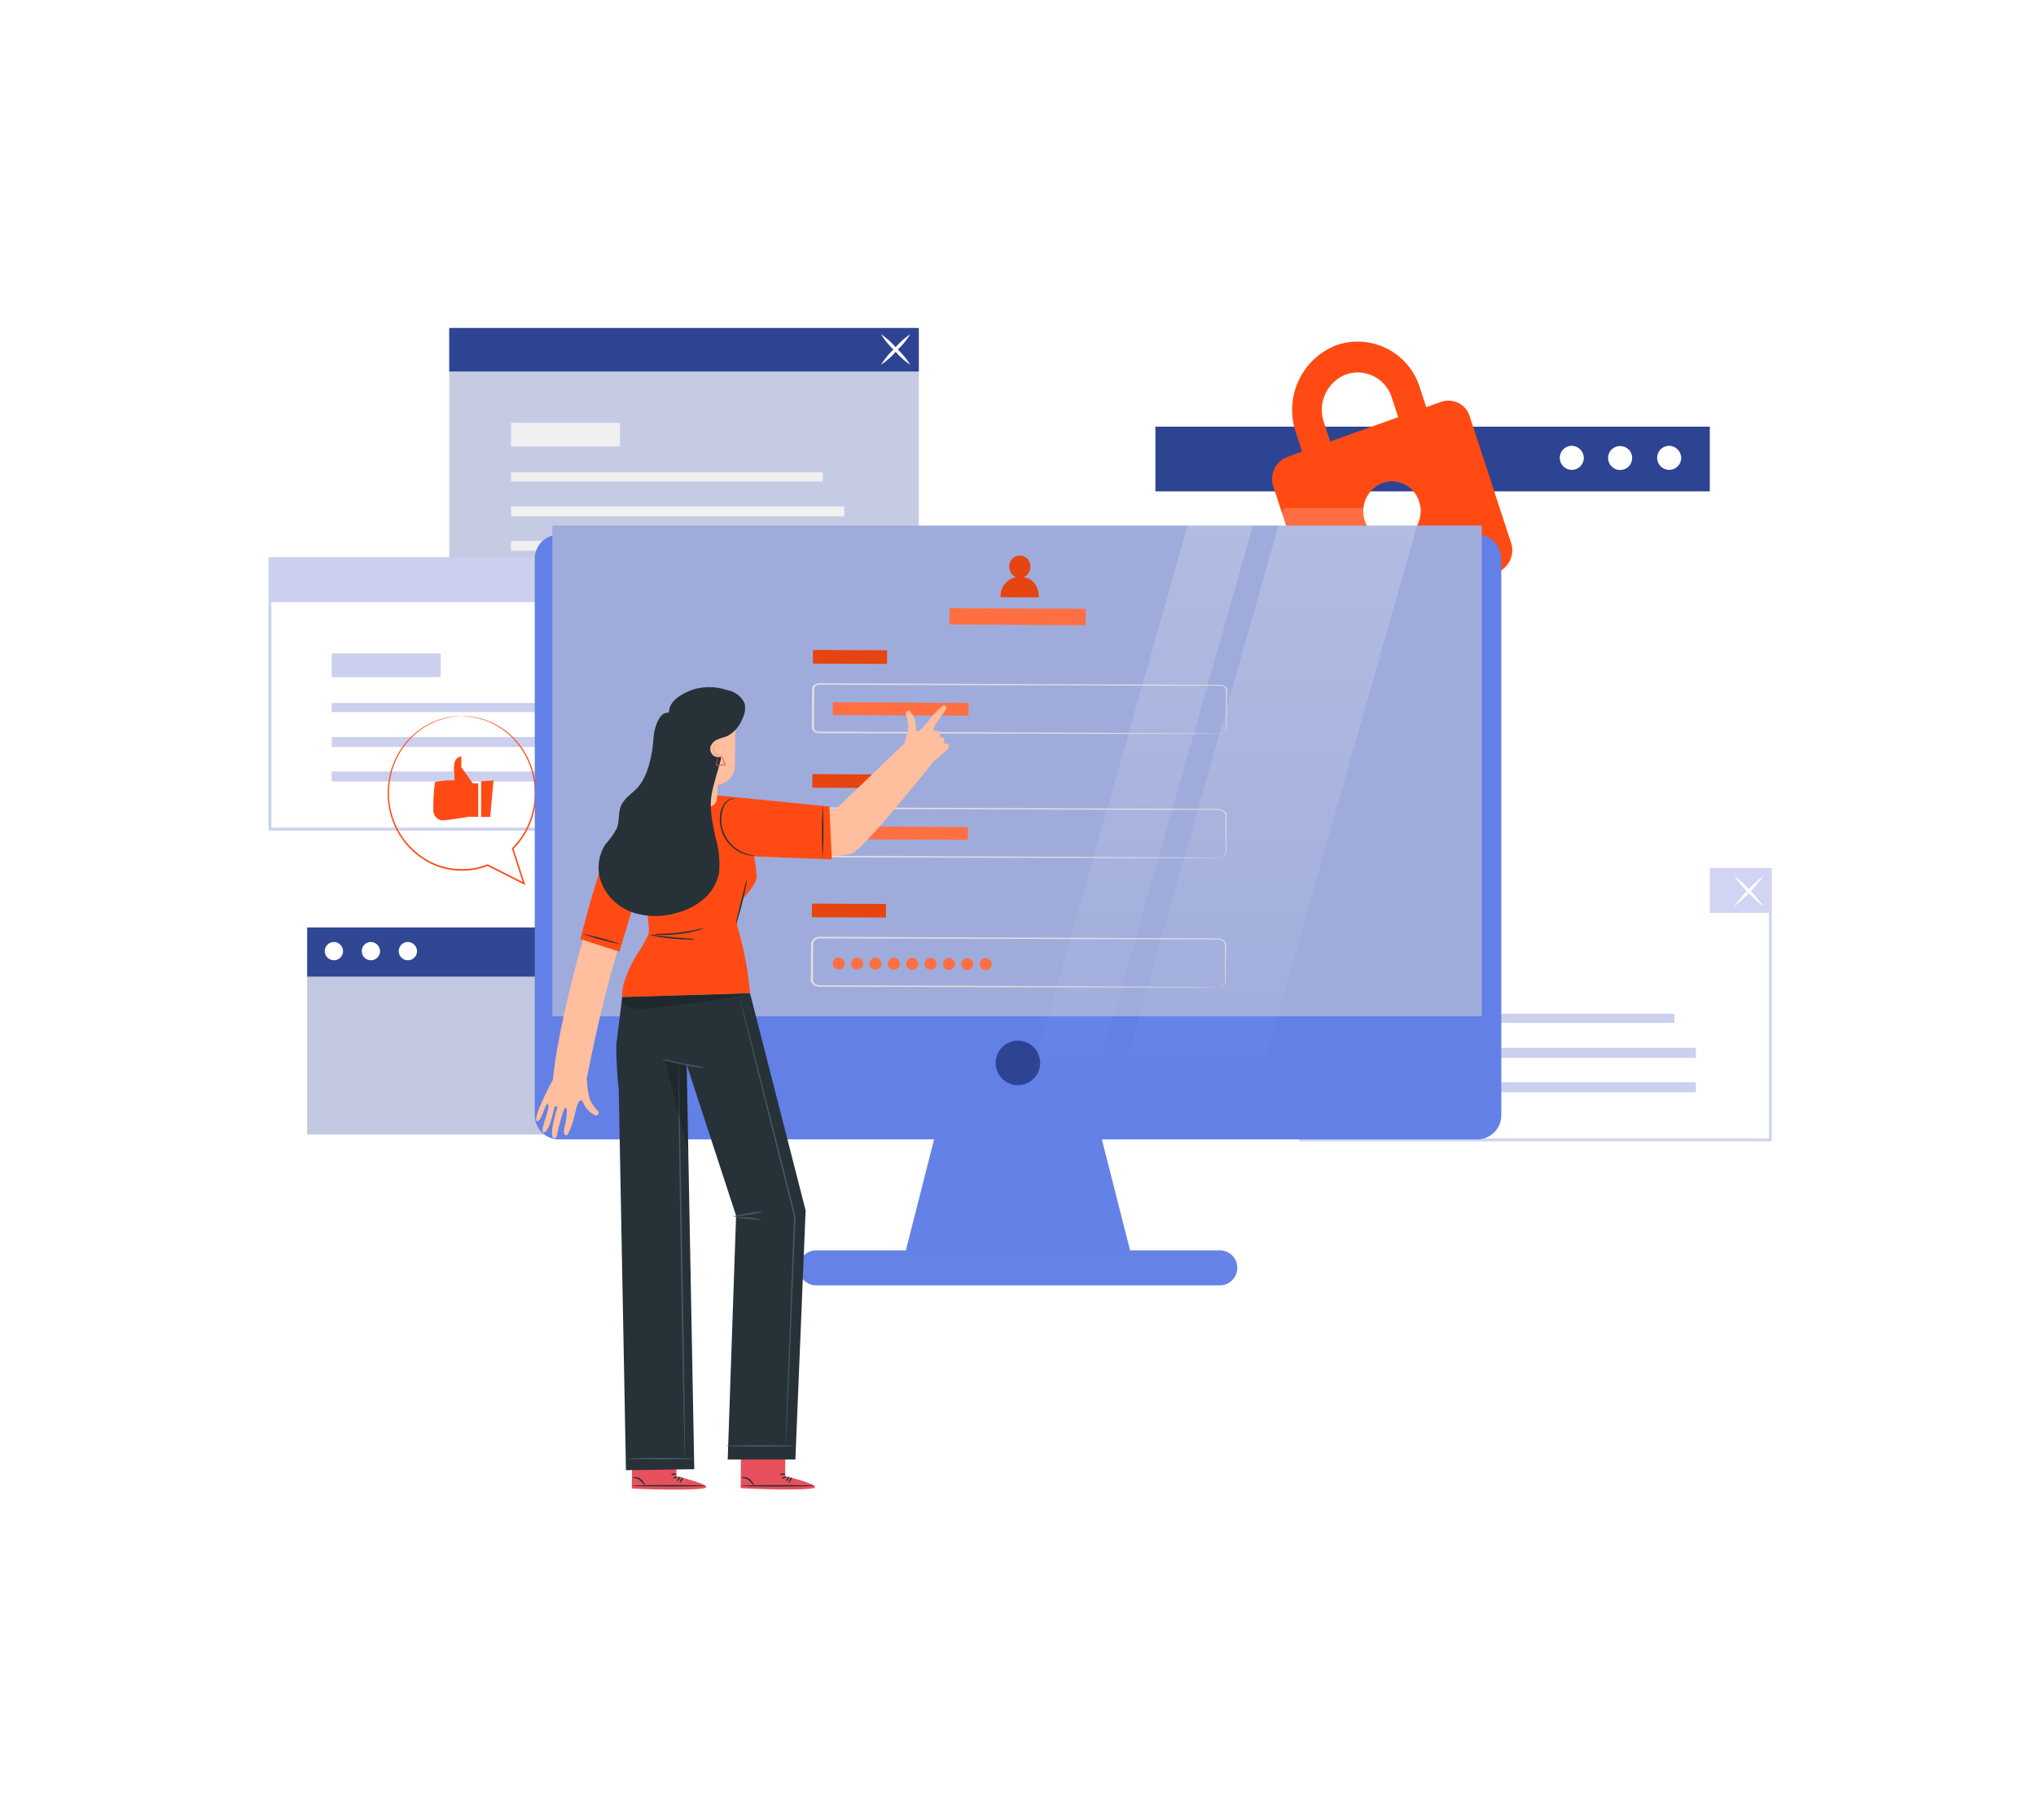 <svg xmlns="http://www.w3.org/2000/svg" xmlns:xlink="http://www.w3.org/1999/xlink" width="228.442" height="204.234" viewBox="0 0 228.442 204.234"><defs><filter id="a" x="4.465" y="77.072" width="108.729" height="80.235" filterUnits="userSpaceOnUse"><feOffset dy="3" input="SourceAlpha"/><feGaussianBlur stdDeviation="10" result="b"/><feFlood flood-color="#7090b0" flood-opacity="0.2"/><feComposite operator="in" in2="b"/><feComposite in="SourceGraphic"/></filter><filter id="c" x="99.638" y="20.877" width="122.207" height="121.999" filterUnits="userSpaceOnUse"><feOffset dy="3" input="SourceAlpha"/><feGaussianBlur stdDeviation="10" result="d"/><feFlood flood-color="#7090b0" flood-opacity="0.102"/><feComposite operator="in" in2="d"/><feComposite in="SourceGraphic"/></filter><filter id="e" x="41.412" y="62.987" width="145.616" height="138.225" filterUnits="userSpaceOnUse"><feOffset dy="3" input="SourceAlpha"/><feGaussianBlur stdDeviation="20" result="f"/><feFlood flood-color="#7090b0" flood-opacity="0.2"/><feComposite operator="in" in2="f"/><feComposite in="SourceGraphic"/></filter><filter id="g" x="0" y="0" width="228.442" height="187.854" filterUnits="userSpaceOnUse"><feOffset dy="3" input="SourceAlpha"/><feGaussianBlur stdDeviation="20" result="h"/><feFlood flood-color="#7090b0" flood-opacity="0.2"/><feComposite operator="in" in2="h"/><feComposite in="SourceGraphic"/></filter><filter id="i" x="29.613" y="80.3" width="169.212" height="123.935" filterUnits="userSpaceOnUse"><feOffset dy="3" input="SourceAlpha"/><feGaussianBlur stdDeviation="20" result="j"/><feFlood flood-color="#7090b0" flood-opacity="0.2"/><feComposite operator="in" in2="j"/><feComposite in="SourceGraphic"/></filter><linearGradient id="k" x1="0.5" y1="-0.011" x2="0.5" y2="0.996" gradientUnits="objectBoundingBox"><stop offset="0" stop-color="#fff"/><stop offset="1" stop-color="#fff" stop-opacity="0"/></linearGradient></defs><g transform="translate(14.129 20.804)"><g transform="translate(16 16)"><g transform="translate(0 0)"><g transform="translate(115.665 60.589)"><path d="M356.033,252.038H303.026V221.357h53.007Zm-52.684-.323h52.36V221.68H303.35Z" transform="translate(-303.026 -221.357)" fill="#d0d4f2"/><g transform="translate(7.093 16.359)"><rect width="34.98" height="1.026" fill="#cad0ee"/></g><g transform="translate(7.093 20.183)"><rect width="37.389" height="1.12" fill="#cad0ee"/></g><g transform="translate(7.093 24.052)"><rect width="37.389" height="1.12" fill="#cad0ee"/></g><g transform="translate(7.093 10.805)"><rect width="12.225" height="2.662" fill="#f0f0f0"/></g><g transform="translate(0.162 0.162)"><rect width="52.684" height="4.884" fill="#d1d5f3"/></g><g transform="translate(48.787 0.888)"><path d="M453.847,227.53a16.721,16.721,0,0,1,3.276-3.424,16.765,16.765,0,0,1-3.276,3.424Z" transform="translate(-453.843 -224.102)" fill="#fff"/><path d="M457.123,227.53a16.743,16.743,0,0,1-3.276-3.424,16.765,16.765,0,0,1,3.276,3.424Z" transform="translate(-453.843 -224.102)" fill="#fff"/></g></g><g transform="translate(20.277)"><rect width="52.684" height="30.357" fill="#c5cbe3"/><g transform="translate(6.932 16.197)"><rect width="34.98" height="1.026" fill="#f0f0f0"/></g><g transform="translate(6.932 20.021)"><rect width="37.389" height="1.119" fill="#f0f0f0"/></g><g transform="translate(6.932 23.89)"><rect width="37.389" height="1.119" fill="#f0f0f0"/></g><g transform="translate(6.932 10.643)"><rect width="12.225" height="2.662" fill="#f0f0f0"/></g><rect width="52.684" height="4.884" fill="#2d4493"/><g transform="translate(48.444 0.702)"><g transform="translate(0)"><path d="M252.126,39.654a8.478,8.478,0,0,1,1.516-1.829,8.491,8.491,0,0,1,1.76-1.6,8.47,8.47,0,0,1-1.516,1.829A8.484,8.484,0,0,1,252.126,39.654Z" transform="translate(-252.122 -36.226)" fill="#fff"/></g><path d="M255.4,39.654a8.487,8.487,0,0,1-1.759-1.6,8.47,8.47,0,0,1-1.517-1.829,8.49,8.49,0,0,1,1.76,1.6A8.466,8.466,0,0,1,255.4,39.654Z" transform="translate(-252.122 -36.226)" fill="#fff"/></g></g><g transform="translate(0 25.714)"><path d="M92.688,144.225H39.681V113.544H92.688ZM40,143.9h52.36V113.867H40Z" transform="translate(-39.681 -113.544)" fill="#cad0ee"/><g transform="translate(7.093 16.359)"><rect width="34.98" height="1.026" fill="#cad0ee"/></g><g transform="translate(7.093 20.183)"><rect width="37.389" height="1.119" fill="#cad0ee"/></g><g transform="translate(7.093 24.052)"><rect width="37.389" height="1.119" fill="#cad0ee"/></g><g transform="translate(7.093 10.805)"><rect width="12.225" height="2.662" fill="#cad0ee"/></g><g transform="translate(0.162 0.162)"><rect width="52.684" height="4.884" fill="#cad0ee"/></g></g><g transform="translate(4.336 67.268)"><g transform="matrix(1, 0, 0, 1, -34.46, -104.07)" filter="url(#a)"><rect width="48.729" height="20.235" transform="translate(34.46 104.07)" fill="#c1c8e0"/></g><rect width="48.729" height="5.516" fill="#304894"/><g transform="translate(1.978 1.632)"><path d="M67.541,182.007a1.024,1.024,0,1,1-1.023-1.069A1.047,1.047,0,0,1,67.541,182.007Z" transform="translate(-65.495 -180.938)" fill="#fff"/></g><g transform="translate(6.128 1.632)"><path d="M80.37,182.007a1.024,1.024,0,1,1-1.023-1.069A1.047,1.047,0,0,1,80.37,182.007Z" transform="translate(-78.324 -180.938)" fill="#fff"/></g><g transform="translate(10.278 1.632)"><path d="M93.2,182.007a1.024,1.024,0,1,1-1.023-1.069A1.047,1.047,0,0,1,93.2,182.007Z" transform="translate(-91.153 -180.938)" fill="#fff"/></g></g><g transform="translate(99.509 11.073)"><g transform="matrix(1, 0, 0, 1, -129.64, -47.88)" filter="url(#c)"><rect width="62.207" height="61.999" transform="translate(129.64 47.88)" fill="#fff"/></g><rect width="62.207" height="7.262" fill="#2d4493"/><g transform="translate(45.375 2.149)"><path d="M263.824,76.335a1.348,1.348,0,1,1-1.347-1.408A1.379,1.379,0,0,1,263.824,76.335Z" transform="translate(-261.13 -74.927)" fill="#fff"/></g><g transform="translate(50.808 2.179)"><path d="M280.254,75.446a1.348,1.348,0,1,1-1.948-.043A1.378,1.378,0,0,1,280.254,75.446Z" transform="translate(-277.924 -75.021)" fill="#fff"/></g><g transform="translate(56.302 2.149)"><path d="M297.6,76.335a1.348,1.348,0,1,1-1.347-1.408A1.379,1.379,0,0,1,297.6,76.335Z" transform="translate(-294.909 -74.927)" fill="#fff"/></g></g><g transform="translate(112.607 1.503)"><path d="M331.893,45.488l-1.667.6-.713-2.177a7.3,7.3,0,0,0-9.348-4.79,7.791,7.791,0,0,0-4.578,9.772l.713,2.177-1.672.6a2.66,2.66,0,0,0-1.559,3.325l4.637,14.166a2.5,2.5,0,0,0,3.189,1.653l17.266-6.176a2.673,2.673,0,0,0,1.573-3.356L335.1,47.109A2.5,2.5,0,0,0,331.893,45.488Zm-13.16,2.275a4.27,4.27,0,0,1,2.509-5.356,4,4,0,0,1,5.122,2.626l.713,2.177-7.631,2.73Zm9.707,12.568,1.184,3.618a.291.291,0,0,1-.185.362l-1.657.593a.268.268,0,0,1-.339-.175l-1.185-3.618a3.234,3.234,0,0,1-2.92-2.266,3.4,3.4,0,0,1,2-4.264,3.184,3.184,0,0,1,4.08,2.088A3.456,3.456,0,0,1,328.441,60.331Z" transform="translate(-312.934 -38.702)" fill="#ff4b13"/></g><g transform="translate(13.364 43.546)"><path d="M105.057,168.672a.88.88,0,0,1-.15.017l-.44.032a4.893,4.893,0,0,0-.71.095c-.139.028-.292.039-.449.085l-.5.139a8.261,8.261,0,0,0-2.385,1.183,8.454,8.454,0,0,0-2.347,2.612,8.918,8.918,0,0,0-.823,1.879,9.469,9.469,0,0,0-.337,3.365c.011.2.053.4.079.6a4.218,4.218,0,0,0,.114.6,8.537,8.537,0,0,0,4.846,5.928,7.676,7.676,0,0,0,2.778.624,7.505,7.505,0,0,0,2.9-.418l.284-.1.038-.014.034.017,4.08,2.071-.121.1-1.263-3.921-.016-.048.036-.036a8.71,8.71,0,0,0,2.142-3.561,8.949,8.949,0,0,0,.311-3.792,8.725,8.725,0,0,0-2.914-5.468,8.962,8.962,0,0,0-2-1.276,8.8,8.8,0,0,0-1.693-.533l-.635-.108-.468-.033-.287-.022a.482.482,0,0,1-.1-.013.536.536,0,0,1,.1,0l.288.008.471.019.641.1a8.612,8.612,0,0,1,1.715.514,8.953,8.953,0,0,1,2.039,1.27,8.792,8.792,0,0,1,1.883,2.273,8.89,8.89,0,0,1,1.1,3.257,9.078,9.078,0,0,1-.3,3.856,8.852,8.852,0,0,1-2.173,3.633l.02-.085,1.269,3.919.064.2-.185-.094-4.081-2.069.071,0-.29.107a7.677,7.677,0,0,1-2.965.426,7.851,7.851,0,0,1-2.839-.641,8.68,8.68,0,0,1-4.928-6.052,4.318,4.318,0,0,1-.113-.61c-.025-.2-.068-.4-.078-.606a9.566,9.566,0,0,1,.357-3.417,8.993,8.993,0,0,1,.845-1.9,8.5,8.5,0,0,1,2.4-2.629,8.209,8.209,0,0,1,2.423-1.169l.508-.132c.158-.044.313-.053.453-.078a4.605,4.605,0,0,1,.716-.079l.443-.015A.983.983,0,0,1,105.057,168.672Z" transform="translate(-96.733 -168.669)" fill="#ff4b13"/><g transform="translate(5.124 4.544)"><path d="M117.618,185.727h-.6l-1.3-1.818v-1.193s-.924-.057-.816,1.506-.009,1.165-.009,1.165a9.694,9.694,0,0,0-2.125.178,20.128,20.128,0,0,0-.192,3.13,1.144,1.144,0,0,0,.811,1.153.863.863,0,0,0,.211.028c.489,0,2.99-.4,2.99-.4h1.033Z" transform="translate(-112.573 -182.715)" fill="#ff4b13"/><g transform="translate(5.365 2.684)"><path d="M130.548,191.013l-.368,4.089h-1.024V191.1Z" transform="translate(-129.157 -191.013)" fill="#ff4b13"/></g></g></g><g transform="translate(29.871 20.196)"><g transform="matrix(1, 0, 0, 1, -60, -57)" filter="url(#e)"><path d="M338.656,366.428H313.04l2.782-10.939.631-2.481,1.224-4.8h16.342l1.224,4.8.631,2.481Z" transform="translate(-211.63 -228.22)" fill="#6381e6"/></g><path d="M341.693,365.536H321.641l.631-2.481h18.79Z" transform="translate(-277.447 -295.263)" fill="#2d4493"/><g transform="matrix(1, 0, 0, 1, -60, -57)" filter="url(#g)"><path d="M293.466,156.18v62.47a2.693,2.693,0,0,1-2.692,2.692H187.715a2.691,2.691,0,0,1-2.692-2.692V156.18a2.691,2.691,0,0,1,2.692-2.692H290.773A2.693,2.693,0,0,1,293.466,156.18Z" transform="translate(-125.02 -96.49)" fill="#6280e6"/></g><g transform="matrix(1, 0, 0, 1, -60, -57)" filter="url(#i)"><path d="M323.811,405.657H278.533a1.967,1.967,0,0,1-1.967-1.967h0a1.967,1.967,0,0,1,1.967-1.967h45.278a1.967,1.967,0,0,1,1.967,1.967h0A1.967,1.967,0,0,1,323.811,405.657Z" transform="translate(-186.95 -264.42)" fill="#6583e6"/></g><rect width="104.275" height="55.069" transform="translate(1.984 1.976)" fill="#9facdb"/><path d="M347.387,343.272h0a2.507,2.507,0,0,1-2.5-2.5h0a2.507,2.507,0,0,1,2.5-2.5h0a2.508,2.508,0,0,1,2.5,2.5h0A2.507,2.507,0,0,1,347.387,343.272Z" transform="translate(-293.174 -278.497)" fill="#2d4493"/><path d="M361.008,221.293h-7.325l19.263-67.8h7.325Z" transform="translate(-299.125 -153.488)" opacity="0.2" fill="url(#k)"/><path d="M400.716,221.293H385.177l19.263-67.8h15.539Z" transform="translate(-320.43 -153.488)" opacity="0.2" fill="url(#k)"/><g transform="translate(30.974 5.349)"><g transform="translate(0.234 10.587)"><rect width="8.319" height="1.526" transform="translate(0.007 0) rotate(0.264)" fill="#ff4b13"/><rect width="8.319" height="1.526" transform="translate(0.007 0) rotate(0.264)" opacity="0.1"/></g><g transform="translate(0.121 14.321)"><path d="M266.922,180.966a1.4,1.4,0,0,0,.265-.044.572.572,0,0,0,.437-.435c0-.516,0-1.266-.006-2.228q0-.727,0-1.612,0-.221,0-.451a.486.486,0,0,0-.126-.424.772.772,0,0,0-.533-.2h-.707l-6.514-.009-37.718-.1a.712.712,0,0,0-.5.18c-.125.115-.12.249-.117.423q0,.493-.006.982-.006.978-.012,1.943,0,.483-.006.961a2.074,2.074,0,0,0,.018.455.522.522,0,0,0,.352.291.926.926,0,0,0,.279.034h.33l.658,0,1.308,0,10.015.038,16.957.074,11.432.065,3.108.026.808.011c.183,0,.276.01.276.01s-.093.005-.276.008l-.808.006-3.108.005-11.432-.011-16.957-.038-10.014-.028-1.308,0-.658,0h-.33a1.236,1.236,0,0,1-.368-.047.719.719,0,0,1-.487-.4.692.692,0,0,1-.028-.258v-.239q0-.479.006-.961,0-.965.011-1.943,0-.489.005-.982a1.629,1.629,0,0,1,.012-.258.517.517,0,0,1,.151-.263.987.987,0,0,1,.688-.25l37.717.15,6.514.034.707,0a.909.909,0,0,1,.631.237.549.549,0,0,1,.145.475c0,.153,0,.3,0,.451-.008.588-.014,1.127-.02,1.611-.017.964-.03,1.715-.038,2.231a.606.606,0,0,1-.476.449A.736.736,0,0,1,266.922,180.966Z" transform="translate(-221.146 -175.295)" fill="#e0e0e0"/></g><g transform="translate(2.467 16.459)"><rect width="15.218" height="1.427" transform="translate(0.007 0) rotate(0.265)" fill="#ff4b13"/><rect width="15.218" height="1.427" transform="translate(0.007 0) rotate(0.265)" fill="#fff" opacity="0.2"/></g><g transform="translate(0.175 24.518)"><rect width="8.319" height="1.526" transform="translate(0.007 0) rotate(0.264)" fill="#ff4b13"/><rect width="8.319" height="1.526" transform="translate(0.007 0) rotate(0.264)" opacity="0.1"/></g><g transform="translate(0.061 28.252)"><path d="M266.524,224.03a2.473,2.473,0,0,0,.267-.036.912.912,0,0,0,.571-.367.656.656,0,0,0,.078-.41q0-.235,0-.514c0-.373,0-.8,0-1.283s0-1.019,0-1.606v-.45a.546.546,0,0,0-.132-.427.9.9,0,0,0-.49-.272,3.844,3.844,0,0,0-.681-.028l-6.492-.009-37.587-.1a.783.783,0,0,0-.823.521c-.014.308-.007.648-.012.969q-.006.975-.012,1.937,0,.481-.006.958a1.471,1.471,0,0,0,.028.452.649.649,0,0,0,.329.332,1.175,1.175,0,0,0,.561.1l.656,0,1.3,0,9.98.038,16.9.074,11.392.065,3.1.026.805.011c.182,0,.275.01.275.01s-.093.005-.275.008l-.805.005-3.1.006-11.392-.011-16.9-.038-9.98-.028-1.3,0-.656,0a1.484,1.484,0,0,1-.69-.132.831.831,0,0,1-.423-.425,1.5,1.5,0,0,1-.037-.5q0-.477,0-.958.006-.962.011-1.937c.005-.329,0-.641.013-.987a1,1,0,0,1,1.057-.669l37.587.149,6.491.034a3.906,3.906,0,0,1,.718.036,1.022,1.022,0,0,1,.557.313.615.615,0,0,1,.144.473c0,.153,0,.3,0,.45-.007.587-.014,1.123-.02,1.606s-.013.91-.019,1.283c0,.185-.005.356-.008.514a.683.683,0,0,1-.093.424.953.953,0,0,1-.608.369A1.007,1.007,0,0,1,266.524,224.03Z" transform="translate(-220.963 -218.36)" fill="#e0e0e0"/></g><g transform="translate(0.114 39.046)"><rect width="8.319" height="1.526" transform="translate(0.007 0) rotate(0.263)" fill="#ff4b13"/><rect width="8.319" height="1.526" transform="translate(0.007 0) rotate(0.263)" opacity="0.1"/></g><g transform="translate(0 42.781)"><path d="M266.333,268.943a2.465,2.465,0,0,0,.267-.036.913.913,0,0,0,.571-.367.655.655,0,0,0,.078-.41q0-.236,0-.514c0-.373,0-.8,0-1.282s0-1.02,0-1.606c0-.147,0-.3,0-.45a.55.55,0,0,0-.132-.427.907.907,0,0,0-.49-.273,3.913,3.913,0,0,0-.682-.028l-6.491-.009-37.587-.1a.783.783,0,0,0-.823.521c-.014.308-.007.648-.012.969q-.005.975-.012,1.937,0,.481-.006.958a1.46,1.46,0,0,0,.028.452.649.649,0,0,0,.329.332,1.171,1.171,0,0,0,.561.1l.656,0,1.3,0,9.98.038,16.9.074,11.391.064,3.1.026.805.011c.181,0,.274.009.274.009s-.093.006-.274.008l-.805.005-3.1.006-11.392-.011-16.9-.038-9.98-.028-1.3,0-.656,0a1.487,1.487,0,0,1-.691-.132.832.832,0,0,1-.423-.425,1.5,1.5,0,0,1-.037-.5q0-.477.005-.958.005-.962.011-1.937c.005-.329,0-.641.013-.988a1,1,0,0,1,1.058-.669l37.587.149,6.491.034a3.914,3.914,0,0,1,.718.036,1.024,1.024,0,0,1,.556.313.616.616,0,0,1,.145.473q0,.229-.005.45c-.007.586-.014,1.123-.019,1.606s-.013.91-.018,1.283q0,.278-.009.514a.68.68,0,0,1-.093.424.95.95,0,0,1-.607.369A1.029,1.029,0,0,1,266.333,268.943Z" transform="translate(-220.773 -263.273)" fill="#e0e0e0"/></g><g transform="translate(2.408 30.389)"><rect width="15.218" height="1.427" transform="translate(0.007 0) rotate(0.265)" fill="#ff4b13"/><rect width="15.218" height="1.427" transform="translate(0.007 0) rotate(0.265)" fill="#fff" opacity="0.2"/></g><g transform="translate(2.466 45.097)"><path d="M229.729,271.147a.667.667,0,1,1-.662-.713A.688.688,0,0,1,229.729,271.147Z" transform="translate(-228.398 -270.434)" fill="#ff4b13"/><g transform="translate(2.062 0.009)"><path d="M236.1,271.176a.667.667,0,1,1-.662-.713A.688.688,0,0,1,236.1,271.176Z" transform="translate(-234.771 -270.463)" fill="#ff4b13"/></g><g transform="translate(4.123 0.019)"><path d="M242.474,271.206a.667.667,0,1,1-.662-.713A.688.688,0,0,1,242.474,271.206Z" transform="translate(-241.144 -270.493)" fill="#ff4b13"/></g><g transform="translate(6.185 0.028)"><path d="M248.847,271.235a.666.666,0,1,1-.662-.713A.688.688,0,0,1,248.847,271.235Z" transform="translate(-247.517 -270.522)" fill="#ff4b13"/></g><g transform="translate(8.246 0.038)"><path d="M255.219,271.264a.667.667,0,1,1-.662-.713A.687.687,0,0,1,255.219,271.264Z" transform="translate(-253.889 -270.551)" fill="#ff4b13"/></g><g transform="translate(10.307 0.048)"><path d="M261.592,271.294a.667.667,0,1,1-.662-.713A.687.687,0,0,1,261.592,271.294Z" transform="translate(-260.262 -270.581)" fill="#ff4b13"/></g><g transform="translate(12.369 0.057)"><path d="M267.966,271.323a.667.667,0,1,1-.663-.712A.689.689,0,0,1,267.966,271.323Z" transform="translate(-266.635 -270.611)" fill="#ff4b13"/></g><g transform="translate(14.431 0.067)"><path d="M274.339,271.352a.667.667,0,1,1-.662-.712A.688.688,0,0,1,274.339,271.352Z" transform="translate(-273.008 -270.64)" fill="#ff4b13"/></g><g transform="translate(16.492 0.076)"><path d="M280.711,271.382a.667.667,0,1,1-.662-.713A.688.688,0,0,1,280.711,271.382Z" transform="translate(-279.38 -270.669)" fill="#ff4b13"/></g><g opacity="0.2"><path d="M229.729,271.147a.667.667,0,1,1-.662-.713A.688.688,0,0,1,229.729,271.147Z" transform="translate(-228.398 -270.434)" fill="#fff"/><g transform="translate(2.062 0.009)"><path d="M236.1,271.176a.667.667,0,1,1-.662-.713A.688.688,0,0,1,236.1,271.176Z" transform="translate(-234.771 -270.463)" fill="#fff"/></g><g transform="translate(4.123 0.019)"><path d="M242.474,271.206a.667.667,0,1,1-.662-.713A.688.688,0,0,1,242.474,271.206Z" transform="translate(-241.144 -270.493)" fill="#fff"/></g><g transform="translate(6.185 0.028)"><path d="M248.847,271.235a.666.666,0,1,1-.662-.713A.688.688,0,0,1,248.847,271.235Z" transform="translate(-247.517 -270.522)" fill="#fff"/></g><g transform="translate(8.246 0.038)"><path d="M255.219,271.264a.667.667,0,1,1-.662-.713A.687.687,0,0,1,255.219,271.264Z" transform="translate(-253.889 -270.551)" fill="#fff"/></g><g transform="translate(10.307 0.048)"><path d="M261.592,271.294a.667.667,0,1,1-.662-.713A.687.687,0,0,1,261.592,271.294Z" transform="translate(-260.262 -270.581)" fill="#fff"/></g><g transform="translate(12.369 0.057)"><path d="M267.966,271.323a.667.667,0,1,1-.663-.712A.689.689,0,0,1,267.966,271.323Z" transform="translate(-266.635 -270.611)" fill="#fff"/></g><g transform="translate(14.431 0.067)"><path d="M274.339,271.352a.667.667,0,1,1-.662-.712A.688.688,0,0,1,274.339,271.352Z" transform="translate(-273.008 -270.64)" fill="#fff"/></g><g transform="translate(16.492 0.076)"><path d="M280.711,271.382a.667.667,0,1,1-.662-.713A.688.688,0,0,1,280.711,271.382Z" transform="translate(-279.38 -270.669)" fill="#fff"/></g></g></g><g transform="translate(15.564 0)"><g transform="translate(5.733)"><path d="M269.038,123.444a1.254,1.254,0,0,0,.747-1.161,1.179,1.179,0,1,0-2.353-.011,1.253,1.253,0,0,0,.75,1.171,2.144,2.144,0,0,0-1.728,2.24l4.281.02S270.832,123.715,269.038,123.444Z" transform="translate(-266.453 -121.023)" fill="#ff4b13"/><path d="M269.038,123.444a1.254,1.254,0,0,0,.747-1.161,1.179,1.179,0,1,0-2.353-.011,1.253,1.253,0,0,0,.75,1.171,2.144,2.144,0,0,0-1.728,2.24l4.281.02S270.832,123.715,269.038,123.444Z" transform="translate(-266.453 -121.023)" opacity="0.1"/></g><g transform="translate(0 5.898)"><rect width="15.266" height="1.825" transform="matrix(1, 0.005, -0.005, 1, 0.008, 0)" fill="#ff4b13"/><rect width="15.266" height="1.825" transform="matrix(1, 0.005, -0.005, 1, 0.008, 0)" fill="#fff" opacity="0.2"/></g></g></g></g><g transform="translate(30.013 40.296)"><g transform="translate(0 0)"><g transform="translate(10.749 85.743)"><path d="M160.692,442.484v-2.767l-4.959-.033-.041,4.181.308.023c1.368.089,6.961.217,7.878-.067C164.9,443.5,160.692,442.484,160.692,442.484Z" transform="translate(-155.692 -439.683)" fill="#e8505b"/><g transform="translate(0.017 3.794)"><path d="M164.03,451.495c0,.047-1.855.084-4.143.084s-4.143-.038-4.143-.084,1.855-.084,4.143-.084S164.03,451.449,164.03,451.495Z" transform="translate(-155.744 -451.411)" fill="#263238"/></g><g transform="translate(5.071 2.858)"><path d="M171.385,449.025c-.041-.021-.006-.168.1-.312s.236-.222.268-.189-.035.155-.133.289S171.426,449.047,171.385,449.025Z" transform="translate(-171.368 -448.517)" fill="#263238"/></g><g transform="translate(5.383 2.943)"><path d="M172.354,449.385c-.043-.016-.021-.18.077-.353s.226-.277.262-.248-.025.17-.115.331S172.4,449.4,172.354,449.385Z" transform="translate(-172.333 -448.78)" fill="#263238"/></g><g transform="translate(0.08 2.894)"><path d="M157.37,449.6c-.019.014-.093-.059-.2-.181a3.272,3.272,0,0,0-.435-.436,1.142,1.142,0,0,0-.536-.234c-.151-.02-.25,0-.258-.021s.084-.087.262-.1a.986.986,0,0,1,.635.22,1.806,1.806,0,0,1,.428.5C157.351,449.492,157.389,449.587,157.37,449.6Z" transform="translate(-155.939 -448.629)" fill="#263238"/></g><g transform="translate(4.624 2.825)"><path d="M170.466,448.436c.024.039-.061.135-.2.187s-.268.034-.275-.011.093-.1.217-.146S170.441,448.4,170.466,448.436Z" transform="translate(-169.988 -448.416)" fill="#263238"/></g><g transform="translate(4.432 2.498)"><path d="M169.987,447.485c0,.046-.128.086-.3.088s-.3-.034-.3-.08.135-.086.3-.088S169.982,447.439,169.987,447.485Z" transform="translate(-169.394 -447.405)" fill="#263238"/></g></g><g transform="translate(22.961 85.743)"><path d="M198.444,442.484v-2.767l-4.959-.033-.041,4.139.307.023c1.368.089,6.962.26,7.878-.024C202.652,443.5,198.444,442.484,198.444,442.484Z" transform="translate(-193.444 -439.683)" fill="#e8505b"/><g transform="translate(0.017 3.8)"><path d="M201.782,451.513c0,.046-1.855.084-4.143.084s-4.143-.038-4.143-.084,1.855-.084,4.143-.084S201.782,451.467,201.782,451.513Z" transform="translate(-193.496 -451.429)" fill="#263238"/></g><g transform="translate(5.071 2.858)"><path d="M209.136,449.025c-.041-.021-.006-.168.1-.312s.236-.222.268-.189-.035.155-.133.289S209.178,449.047,209.136,449.025Z" transform="translate(-209.12 -448.517)" fill="#263238"/></g><g transform="translate(5.383 2.943)"><path d="M210.105,449.385c-.043-.016-.021-.18.077-.353s.226-.277.262-.248-.025.17-.116.331S210.149,449.4,210.105,449.385Z" transform="translate(-210.084 -448.78)" fill="#263238"/></g><g transform="translate(0.08 2.894)"><path d="M195.122,449.6c-.019.014-.093-.059-.2-.181a3.273,3.273,0,0,0-.435-.436,1.142,1.142,0,0,0-.537-.234c-.151-.02-.25,0-.258-.021s.083-.087.262-.1a.987.987,0,0,1,.636.22,1.806,1.806,0,0,1,.428.5C195.1,449.492,195.141,449.587,195.122,449.6Z" transform="translate(-193.691 -448.629)" fill="#263238"/></g><g transform="translate(4.624 2.825)"><path d="M208.218,448.436c.024.039-.061.135-.2.187s-.268.034-.275-.011.093-.1.217-.146S208.193,448.4,208.218,448.436Z" transform="translate(-207.74 -448.416)" fill="#263238"/></g><g transform="translate(4.432 2.498)"><path d="M207.738,447.485c0,.046-.127.086-.3.088s-.3-.034-.3-.08.136-.086.3-.088S207.733,447.439,207.738,447.485Z" transform="translate(-207.145 -447.405)" fill="#263238"/></g></g><g transform="translate(0 2.051)"><path d="M168.693,185.325c-.129-.133-.447-.071-.447-.071a1.717,1.717,0,0,0,0-.561c-.059-.183-.466-.148-.466-.148a1.9,1.9,0,0,1,.011-.46.163.163,0,0,0-.095-.163,1.506,1.506,0,0,0-.609-.111c-.25-.179.76-1.592,1.135-2.044s.308-.8-.026-.8a9.478,9.478,0,0,0-1.768,1.815c-.36.456-1.325,1.724-1.358.712a2.6,2.6,0,0,0-.694-1.908c-.254-.13-.529.176-.388.457a3.689,3.689,0,0,1,.226,1,2.425,2.425,0,0,1-.037.818,9.435,9.435,0,0,1-.435,1.461l-.025-.014s-7.061,6.77-7.57,7.253c-.458.435-9.632-.514-11.47-.709a12.735,12.735,0,0,0-1.891-.129c-.8.035-.939.148-1.737.159a39.236,39.236,0,0,0-6,.527,4.965,4.965,0,0,0-3.9,3.384c-1.855,5.79-6.052,19.5-6.8,27.2a32.184,32.184,0,0,0-1.515,3.129c-.52,1.415-.393,1.463-.218,1.5.47.087,1.009-2.455,1.21-1.842s-1.02,3.032-.524,3.1c.646.092,1.16-2.579,1.221-2.8s.384-.143.319.055c-.093.285-1,3.3-.371,3.4.351.054.389-.586.389-.586s.644-2.886.941-2.831-.019,1.764-.168,2.332.06.86.363.718a9.469,9.469,0,0,0,.837-2.391c.134-.565.475-2.122.931-1.218a2.6,2.6,0,0,0,1.434,1.438.317.317,0,0,0,.159-.578,3.689,3.689,0,0,1-.625-.807,2.422,2.422,0,0,1-.311-.758,8.4,8.4,0,0,1-.225-1.637l-.053-.333c.724-3.588,2.812-14.116,5.812-20.842l1.235,2.542.536,1.881-3.292,8.132,14.043-.185-2.093-8.067,2.544-8.412h0c2.753.061,9.823.164,11.011-.367,1.482-.662,9.148-10.326,9.148-10.326h0a18.283,18.283,0,0,0,1.433-1.243S168.974,185.613,168.693,185.325Z" transform="translate(-122.462 -180.964)" fill="#ffbe9d"/></g><g transform="translate(4.977 12.151)"><path d="M142.229,229.718c.406-1.391,2.5-8.267,2.5-8.267s1.027,5.606.757,6.281a11.884,11.884,0,0,1-.883,1.668c-2.374,3.616-2.063,5.423-2.063,5.423l14.343-.437a36.565,36.565,0,0,0-1.4-7.413c-.248-.743.575-3.182.575-3.182s1.621-1.646,1.558-2.493a13.693,13.693,0,0,0-.282-2.258l8.728.322-.274-5.922-12.546-1.255c-.434,1.235-4.385.63-4.385.63-4.265.14-4.524.925-6.3,2.3s-4.707,13.2-4.707,13.2Z" transform="translate(-137.848 -212.185)" fill="#ff4b13"/><g transform="translate(7.748 15.613)"><path d="M166.916,260.971a3.079,3.079,0,0,1-.756.038c-.467,0-1.112-.032-1.821-.1s-1.347-.172-1.806-.262a3.061,3.061,0,0,1-.733-.188,3.759,3.759,0,0,1,.752.071c.461.06,1.1.14,1.8.212s1.345.119,1.809.152A3.736,3.736,0,0,1,166.916,260.971Z" transform="translate(-161.8 -260.449)" fill="#263238"/></g><g transform="translate(8.284 14.91)"><path d="M169.019,258.282a3.364,3.364,0,0,1-.783.267,14.218,14.218,0,0,1-3.955.47,3.332,3.332,0,0,1-.824-.076,5.032,5.032,0,0,1,.823-.043c.507-.016,1.207-.053,1.975-.144s1.456-.219,1.953-.323A5.009,5.009,0,0,1,169.019,258.282Z" transform="translate(-163.458 -258.277)" fill="#263238"/></g><g transform="translate(17.47 9.473)"><path d="M193.053,241.471a3.1,3.1,0,0,1-.1.732c-.083.447-.214,1.062-.38,1.736s-.334,1.28-.467,1.715a3.111,3.111,0,0,1-.251.694,3.323,3.323,0,0,1,.137-.725l.418-1.724.427-1.722A3.326,3.326,0,0,1,193.053,241.471Z" transform="translate(-191.852 -241.471)" fill="#263238"/></g><g transform="translate(0.157 15.511)"><path d="M142.708,261.333a30.418,30.418,0,0,1-4.374-1.193,30.632,30.632,0,0,1,4.374,1.193Z" transform="translate(-138.334 -260.134)" fill="#263238"/></g><g transform="translate(15.647 0.337)"><path d="M190.216,219.67a1.181,1.181,0,0,1-.371,0,3.772,3.772,0,0,1-.987-.235,4.137,4.137,0,0,1-1.287-.784,4.032,4.032,0,0,1-1.053-1.516,4.165,4.165,0,0,1-.29-1.823,2.863,2.863,0,0,1,.443-1.443,1.494,1.494,0,0,1,.819-.6,1.008,1.008,0,0,1,.276-.037c.064,0,.1.008.1.014s-.134.008-.353.086a1.5,1.5,0,0,0-.739.607,3.694,3.694,0,0,0-.1,3.137,4,4,0,0,0,1,1.464,4.227,4.227,0,0,0,1.227.788A6.366,6.366,0,0,0,190.216,219.67Z" transform="translate(-186.219 -213.227)" fill="#263238"/></g><g transform="translate(27.106 1.097)"><path d="M221.72,221.539a52.973,52.973,0,0,1,.012-5.962,52.771,52.771,0,0,1-.012,5.962Z" transform="translate(-221.642 -215.577)" fill="#263238"/></g></g><g transform="translate(7.026)"><g transform="translate(8.444 1.181)"><path d="M175.111,189.6c.035-.722.111-1.538.111-1.538a2.162,2.162,0,0,0,1.893-2.041c.108-1.844,0-6.1,0-6.1l-3.251-1.656-3.576,2.822.542,9.22,3.291.209A.949.949,0,0,0,175.111,189.6Z" transform="translate(-170.287 -178.274)" fill="#ffbe9d"/></g><g transform="translate(12.847 6.426)"><path d="M184.639,195.535c.005,0,.006.034-.028.079a.253.253,0,0,1-.205.09c-.207-.01-.407-.239-.48-.519a.887.887,0,0,1-.009-.41.351.351,0,0,1,.194-.278.176.176,0,0,1,.137,0,.156.156,0,0,1,.073.074c.024.055.006.088,0,.085s-.005-.03-.032-.065a.119.119,0,0,0-.154-.032.29.29,0,0,0-.133.231.865.865,0,0,0,.015.366c.065.25.238.455.393.474a.234.234,0,0,0,.174-.048C184.62,195.558,184.633,195.532,184.639,195.535Z" transform="translate(-183.897 -194.486)" fill="#eb996e"/></g><path d="M160.563,176.464a2.6,2.6,0,0,0-1.973-1.5,6.228,6.228,0,0,0-3.828-.061c-1.222.45-2.692,1.242-2.692,2.592-.721-.059-1.133.573-1.42,1.356a5.177,5.177,0,0,0-.307,1.488l-.012,0c-.093,1.767-.585,4.2-1.731,5.509-.633.722-1.544,1.22-1.912,2.119-.321.781-.155,1.7-.458,2.493a9.035,9.035,0,0,1-1.285,1.8,4.8,4.8,0,0,0-.308,4.655,5.908,5.908,0,0,0,3.521,3.043,8.249,8.249,0,0,0,4.645.043,7.763,7.763,0,0,0,3.111-1.541,5.214,5.214,0,0,0,1.786-3.016,10.779,10.779,0,0,0-.414-3.976c-.86-4.152-.615-4.368.471-8.219.025-.068.039-.138.059-.208l.043-.152h0a2.374,2.374,0,0,0,.051-.461.884.884,0,0,1-.935-.2.978.978,0,0,1-.221-.968,1.4,1.4,0,0,1,.834-.786c.359-.151.745-.226,1.1-.393A3.662,3.662,0,0,0,160.3,178.2,2.553,2.553,0,0,0,160.563,176.464Z" transform="translate(-144.183 -174.623)" fill="#263238"/><g transform="translate(13.16 7.553)"><path d="M185.423,197.972a1.468,1.468,0,0,1,.17.32c.1.2.225.492.368.824l.027.063-.068.006-.329.028c-.226.015-.414.042-.633.039a.115.115,0,0,1-.083-.073.191.191,0,0,1-.005-.09c.01-.051.021-.088.031-.131l.057-.229a2.182,2.182,0,0,1,.136-.448,2.144,2.144,0,0,1-.066.463l-.045.232c-.017.078-.045.2,0,.186.161-.007.39-.034.6-.049l.329-.026-.041.069c-.138-.333-.256-.626-.336-.837A1.467,1.467,0,0,1,185.423,197.972Z" transform="translate(-184.866 -197.972)" fill="#e8505b"/></g></g><g transform="translate(8.975 34.353)"><path d="M150.9,281.256l14.343-.437,6.238,24.371-1.149,27.955h-7.592l.941-27.36-5.548-16.966.855,45.409-7.664.113-.808-42.683a47.628,47.628,0,0,1-.279-5.04Z" transform="translate(-150.207 -280.819)" fill="#263238"/><g transform="translate(5.144 7.395)"><path d="M170.8,304.63a2.755,2.755,0,0,1-.7-.042c-.432-.051-1.025-.142-1.675-.272s-1.233-.277-1.65-.4a2.751,2.751,0,0,1-.665-.233c.013-.047,1.054.205,2.349.465S170.809,304.582,170.8,304.63Z" transform="translate(-166.109 -303.681)" fill="#455a64"/></g><g transform="translate(12.381 50.709)"><path d="M196.159,437.662c0,.047-1.719.084-3.838.084s-3.839-.038-3.839-.084,1.718-.084,3.839-.084S196.159,437.616,196.159,437.662Z" transform="translate(-188.481 -437.578)" fill="#455a64"/></g><g transform="translate(1.266 52.146)"><path d="M161.57,442.105c0,.047-1.667.084-3.724.084s-3.724-.038-3.724-.084,1.667-.084,3.724-.084S161.57,442.059,161.57,442.105Z" transform="translate(-154.122 -442.021)" fill="#455a64"/></g><g transform="translate(6.985 7.79)"><path d="M172.543,349.224c-.047,0-.248-9.922-.45-22.159s-.328-22.164-.282-22.165.248,9.92.45,22.162S172.589,349.224,172.543,349.224Z" transform="translate(-171.801 -304.9)" fill="#455a64"/></g><g transform="translate(13.874 0.437)"><path d="M198.262,332.526a.782.782,0,0,1,0-.132l.007-.388c.01-.35.025-.85.043-1.49.045-1.3.11-3.171.19-5.477.177-4.632.422-11.015.691-18.067,0-.065.005-.13.008-.19l0,.024c-1.7-6.807-3.236-12.959-4.35-17.421l-1.3-5.277-.345-1.436-.085-.374a.735.735,0,0,1-.024-.129.82.82,0,0,1,.04.125l.1.37.375,1.428,1.35,5.264c1.127,4.458,2.68,10.606,4.4,17.409l0,.012v.012c0,.06-.005.125-.007.19-.289,7.05-.551,13.433-.74,18.064l-.244,5.474c-.032.639-.057,1.139-.075,1.488-.01.164-.018.292-.024.387A.757.757,0,0,1,198.262,332.526Z" transform="translate(-193.097 -282.171)" fill="#455a64"/></g><g transform="translate(13.118 24.47)"><path d="M194.205,356.475a8.811,8.811,0,0,1-1.677.374c-.7.12-1.3.2-1.563.217V357c.087.024.134.042.132.054s-.052.015-.143.011l-.2-.009.2-.057c.253-.074.848-.2,1.546-.317A8.808,8.808,0,0,1,194.205,356.475Z" transform="translate(-190.758 -356.463)" fill="#455a64"/></g><g transform="translate(13.407 25.133)"><path d="M194.665,358.793a23.383,23.383,0,0,1-3.013-.235,9.581,9.581,0,0,1,3.013.235Z" transform="translate(-191.652 -358.515)" fill="#455a64"/></g><g transform="translate(0.631)"><path d="M152.158,281.771a1.971,1.971,0,0,0,1.416.753,6.413,6.413,0,0,0,1.739-.033,90.245,90.245,0,0,0,11.251-1.673c-4.693.263-9.65.174-14.343.437,0,0-.04.323-.05.4" transform="translate(-152.158 -280.819)" opacity="0.2"/></g><g transform="translate(5.469 7.568)" opacity="0.2"><path d="M167.114,304.214l2.644,10.265-.185-9.832Z" transform="translate(-167.114 -304.214)"/></g></g></g></g></g></g></g></svg>
